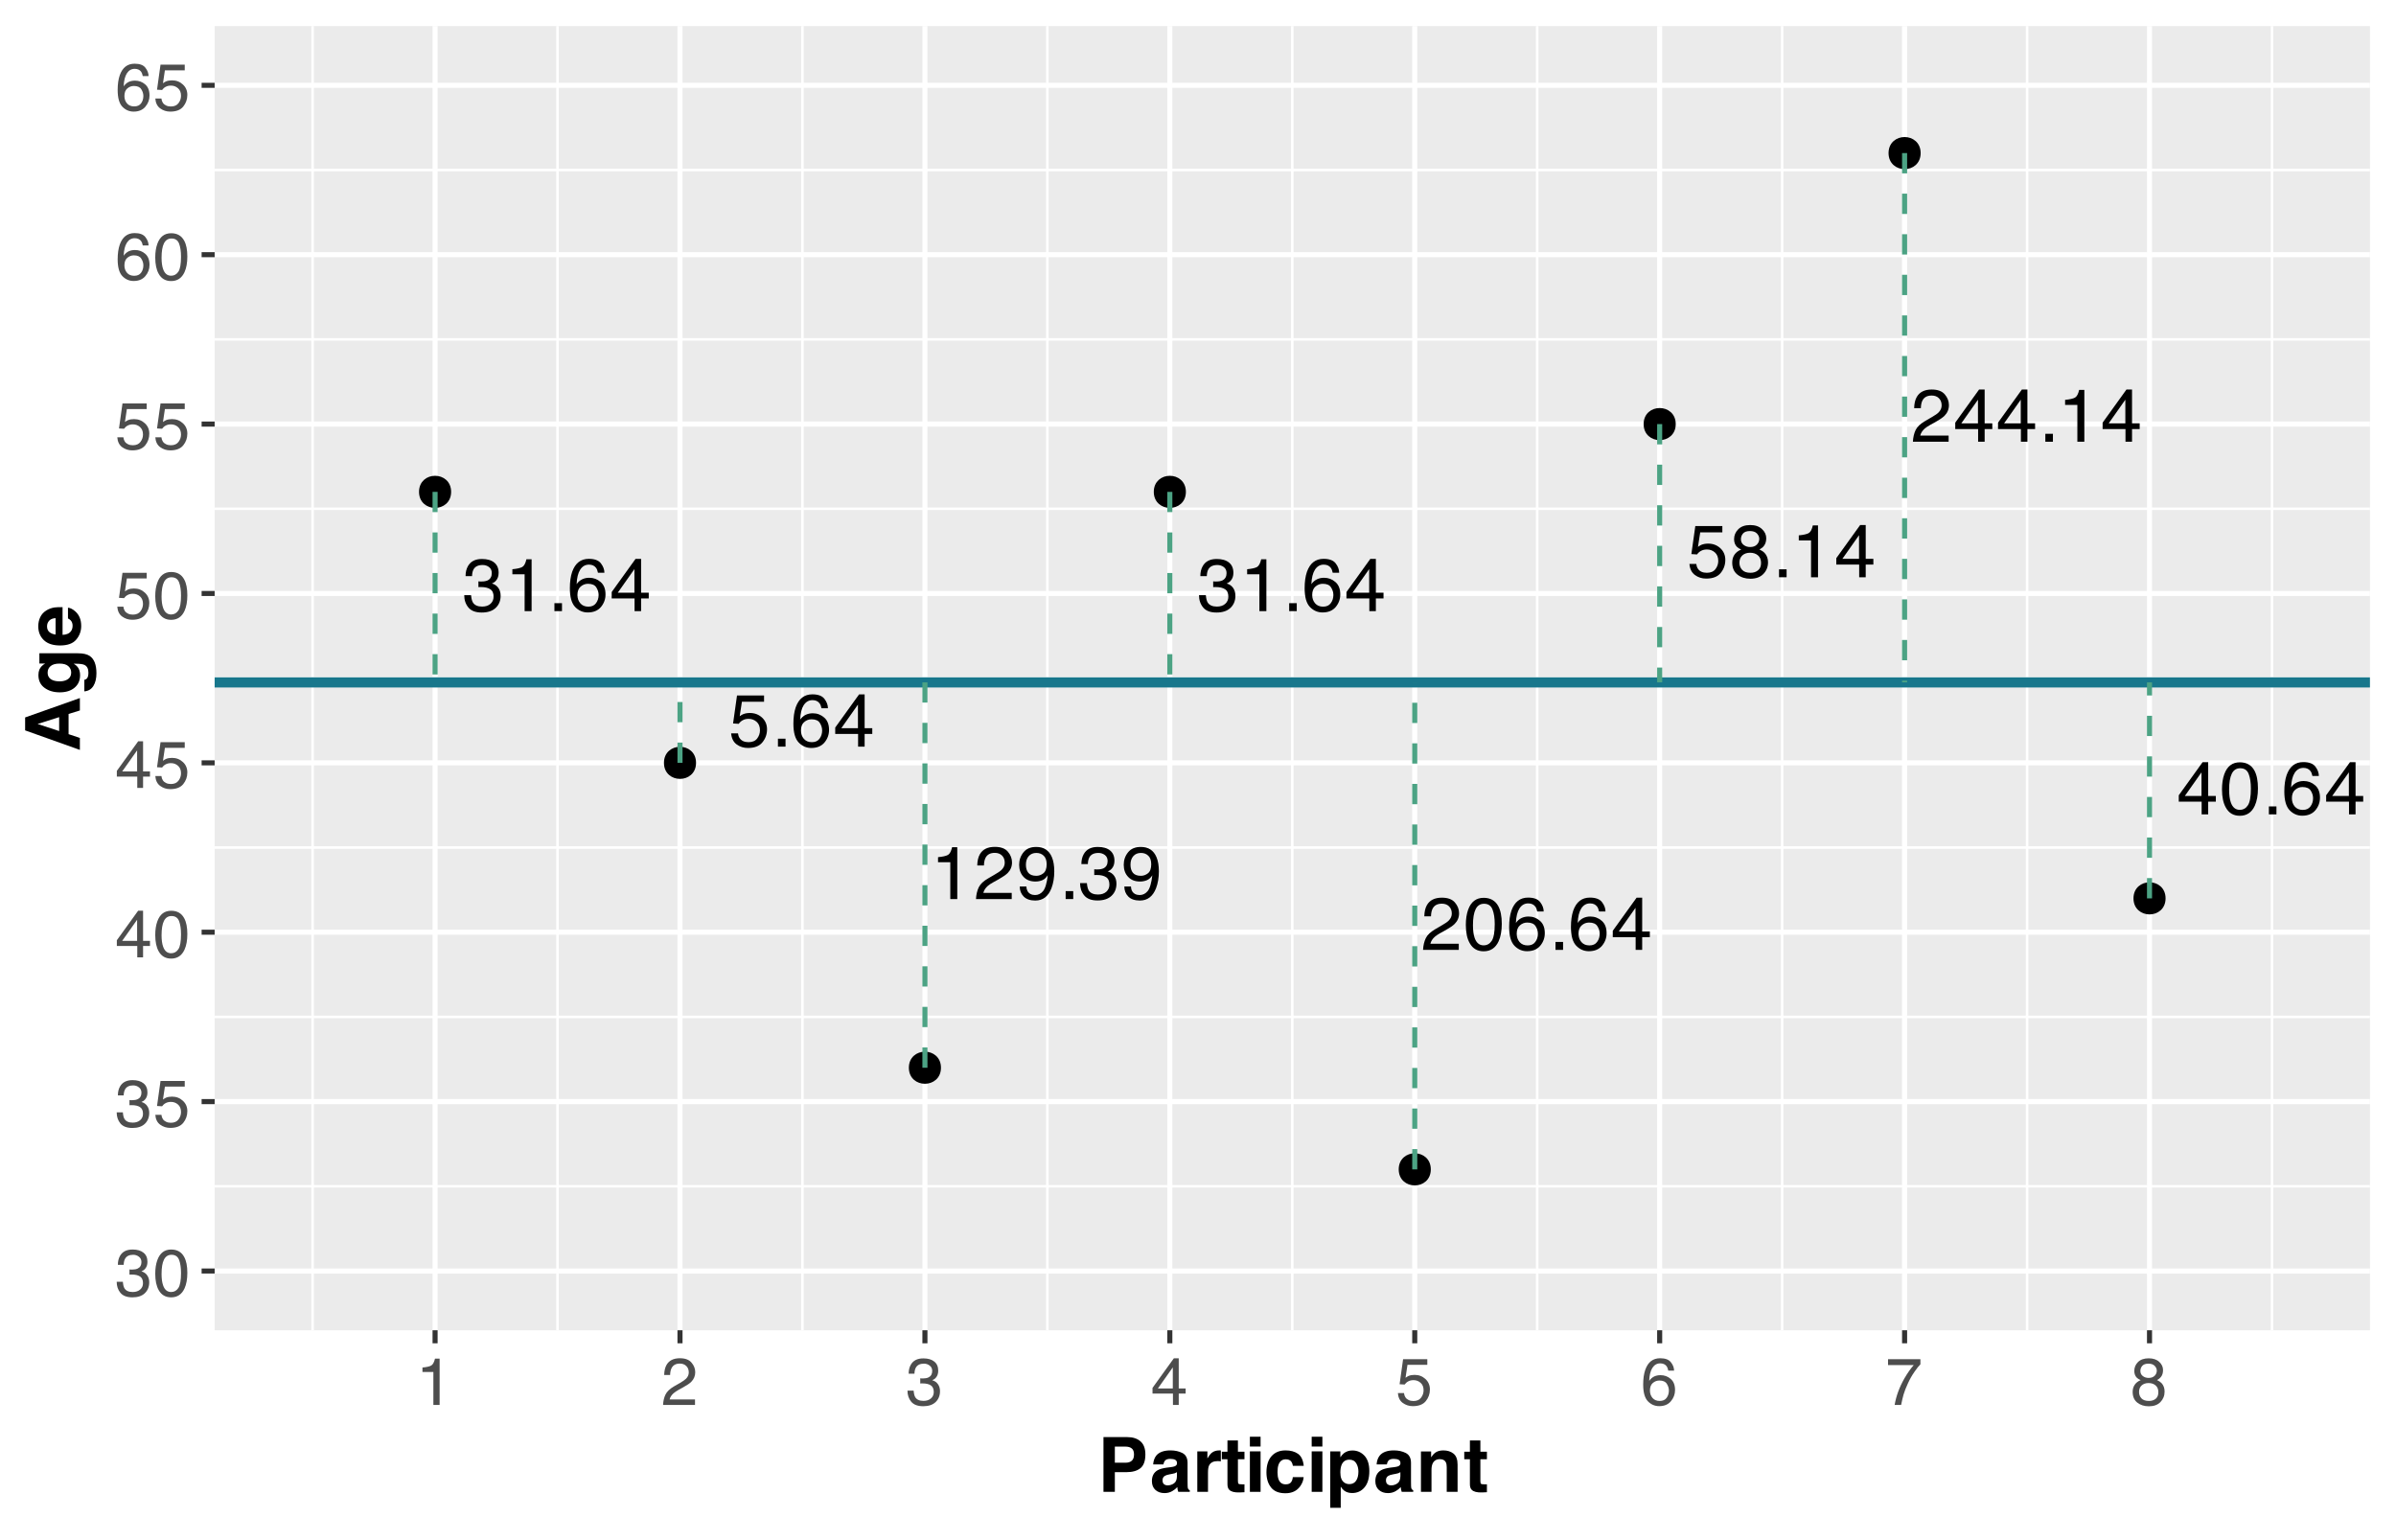 <?xml version="1.0" encoding="UTF-8"?>
<svg xmlns="http://www.w3.org/2000/svg" xmlns:xlink="http://www.w3.org/1999/xlink" width="504" height="324" viewBox="0 0 504 324">
<defs>
<g>
<g id="glyph-0-0">
<path d="M 0.5 0 L 0.5 -11.234 L 9.422 -11.234 L 9.422 0 Z M 8.016 -1.406 L 8.016 -9.828 L 1.906 -9.828 L 1.906 -1.406 Z M 8.016 -1.406 "/>
</g>
<g id="glyph-0-1">
<path d="M 4.062 0.297 C 2.77 0.297 1.832 -0.055 1.25 -0.766 C 0.664 -1.473 0.375 -2.336 0.375 -3.359 L 1.812 -3.359 C 1.875 -2.648 2.004 -2.133 2.203 -1.812 C 2.566 -1.238 3.211 -0.953 4.141 -0.953 C 4.867 -0.953 5.453 -1.145 5.891 -1.531 C 6.328 -1.926 6.547 -2.426 6.547 -3.031 C 6.547 -3.789 6.312 -4.316 5.844 -4.609 C 5.383 -4.91 4.742 -5.062 3.922 -5.062 C 3.836 -5.062 3.75 -5.062 3.656 -5.062 C 3.562 -5.062 3.461 -5.055 3.359 -5.047 L 3.359 -6.266 C 3.504 -6.254 3.625 -6.242 3.719 -6.234 C 3.82 -6.234 3.926 -6.234 4.031 -6.234 C 4.551 -6.234 4.977 -6.312 5.312 -6.469 C 5.883 -6.758 6.172 -7.27 6.172 -8 C 6.172 -8.551 5.977 -8.973 5.594 -9.266 C 5.207 -9.555 4.758 -9.703 4.25 -9.703 C 3.32 -9.703 2.688 -9.398 2.344 -8.797 C 2.145 -8.453 2.035 -7.973 2.016 -7.359 L 0.656 -7.359 C 0.656 -8.172 0.816 -8.863 1.141 -9.438 C 1.703 -10.457 2.688 -10.969 4.094 -10.969 C 5.207 -10.969 6.07 -10.719 6.688 -10.219 C 7.301 -9.719 7.609 -9 7.609 -8.062 C 7.609 -7.383 7.426 -6.836 7.062 -6.422 C 6.844 -6.16 6.551 -5.957 6.188 -5.812 C 6.77 -5.656 7.223 -5.348 7.547 -4.891 C 7.867 -4.441 8.031 -3.891 8.031 -3.234 C 8.031 -2.191 7.688 -1.344 7 -0.688 C 6.312 -0.031 5.332 0.297 4.062 0.297 Z M 4.062 0.297 "/>
</g>
<g id="glyph-0-2">
<path d="M 1.5 -7.75 L 1.5 -8.812 C 2.488 -8.906 3.18 -9.062 3.578 -9.281 C 3.973 -9.508 4.266 -10.051 4.453 -10.906 L 5.547 -10.906 L 5.547 0 L 4.078 0 L 4.078 -7.75 Z M 1.5 -7.75 "/>
</g>
<g id="glyph-0-3">
<path d="M 1.344 -1.672 L 2.938 -1.672 L 2.938 0 L 1.344 0 Z M 1.344 -1.672 "/>
</g>
<g id="glyph-0-4">
<path d="M 4.578 -11 C 5.797 -11 6.645 -10.68 7.125 -10.047 C 7.613 -9.41 7.859 -8.754 7.859 -8.078 L 6.5 -8.078 C 6.414 -8.516 6.285 -8.852 6.109 -9.094 C 5.773 -9.551 5.273 -9.781 4.609 -9.781 C 3.836 -9.781 3.223 -9.426 2.766 -8.719 C 2.316 -8.008 2.066 -6.992 2.016 -5.672 C 2.328 -6.129 2.723 -6.473 3.203 -6.703 C 3.641 -6.91 4.129 -7.016 4.672 -7.016 C 5.586 -7.016 6.383 -6.719 7.062 -6.125 C 7.75 -5.539 8.094 -4.672 8.094 -3.516 C 8.094 -2.516 7.77 -1.629 7.125 -0.859 C 6.477 -0.098 5.555 0.281 4.359 0.281 C 3.336 0.281 2.453 -0.102 1.703 -0.875 C 0.961 -1.656 0.594 -2.969 0.594 -4.812 C 0.594 -6.164 0.754 -7.316 1.078 -8.266 C 1.723 -10.086 2.891 -11 4.578 -11 Z M 4.484 -0.938 C 5.203 -0.938 5.738 -1.18 6.094 -1.672 C 6.457 -2.16 6.641 -2.734 6.641 -3.391 C 6.641 -3.953 6.477 -4.484 6.156 -4.984 C 5.844 -5.492 5.258 -5.75 4.406 -5.75 C 3.82 -5.75 3.305 -5.551 2.859 -5.156 C 2.41 -4.77 2.188 -4.18 2.188 -3.391 C 2.188 -2.703 2.391 -2.117 2.797 -1.641 C 3.203 -1.172 3.766 -0.938 4.484 -0.938 Z M 4.484 -0.938 "/>
</g>
<g id="glyph-0-5">
<path d="M 5.172 -3.875 L 5.172 -8.844 L 1.672 -3.875 Z M 5.203 0 L 5.203 -2.672 L 0.391 -2.672 L 0.391 -4.016 L 5.406 -10.984 L 6.578 -10.984 L 6.578 -3.875 L 8.188 -3.875 L 8.188 -2.672 L 6.578 -2.672 L 6.578 0 Z M 5.203 0 "/>
</g>
<g id="glyph-0-6">
<path d="M 1.938 -2.797 C 2.031 -2.004 2.395 -1.457 3.031 -1.156 C 3.352 -1.008 3.727 -0.938 4.156 -0.938 C 4.969 -0.938 5.57 -1.191 5.969 -1.703 C 6.363 -2.223 6.562 -2.801 6.562 -3.438 C 6.562 -4.207 6.328 -4.801 5.859 -5.219 C 5.391 -5.633 4.832 -5.844 4.188 -5.844 C 3.707 -5.844 3.297 -5.75 2.953 -5.562 C 2.617 -5.383 2.332 -5.129 2.094 -4.797 L 0.906 -4.875 L 1.734 -10.766 L 7.422 -10.766 L 7.422 -9.438 L 2.766 -9.438 L 2.297 -6.391 C 2.555 -6.586 2.801 -6.734 3.031 -6.828 C 3.438 -6.992 3.906 -7.078 4.438 -7.078 C 5.445 -7.078 6.301 -6.754 7 -6.109 C 7.695 -5.461 8.047 -4.641 8.047 -3.641 C 8.047 -2.609 7.723 -1.695 7.078 -0.906 C 6.441 -0.113 5.422 0.281 4.016 0.281 C 3.129 0.281 2.344 0.031 1.656 -0.469 C 0.969 -0.977 0.582 -1.754 0.5 -2.797 Z M 1.938 -2.797 "/>
</g>
<g id="glyph-0-7">
<path d="M 0.484 0 C 0.535 -0.945 0.727 -1.77 1.062 -2.469 C 1.406 -3.164 2.07 -3.797 3.062 -4.359 L 4.531 -5.219 C 5.188 -5.594 5.645 -5.914 5.906 -6.188 C 6.32 -6.613 6.531 -7.098 6.531 -7.641 C 6.531 -8.273 6.336 -8.781 5.953 -9.156 C 5.578 -9.531 5.07 -9.719 4.438 -9.719 C 3.488 -9.719 2.836 -9.363 2.484 -8.656 C 2.285 -8.27 2.176 -7.738 2.156 -7.062 L 0.75 -7.062 C 0.77 -8.02 0.945 -8.797 1.281 -9.391 C 1.875 -10.453 2.926 -10.984 4.438 -10.984 C 5.695 -10.984 6.613 -10.645 7.188 -9.969 C 7.77 -9.289 8.062 -8.535 8.062 -7.703 C 8.062 -6.828 7.75 -6.078 7.125 -5.453 C 6.77 -5.098 6.133 -4.66 5.219 -4.141 L 4.172 -3.562 C 3.672 -3.289 3.273 -3.031 2.984 -2.781 C 2.473 -2.332 2.156 -1.836 2.031 -1.297 L 8 -1.297 L 8 0 Z M 0.484 0 "/>
</g>
<g id="glyph-0-8">
<path d="M 2.078 -2.641 C 2.117 -1.879 2.41 -1.352 2.953 -1.062 C 3.234 -0.914 3.551 -0.844 3.906 -0.844 C 4.562 -0.844 5.117 -1.113 5.578 -1.656 C 6.047 -2.207 6.379 -3.32 6.578 -5 C 6.266 -4.508 5.883 -4.164 5.438 -3.969 C 4.988 -3.781 4.504 -3.688 3.984 -3.688 C 2.93 -3.688 2.098 -4.016 1.484 -4.672 C 0.867 -5.328 0.562 -6.172 0.562 -7.203 C 0.562 -8.203 0.863 -9.078 1.469 -9.828 C 2.07 -10.586 2.969 -10.969 4.156 -10.969 C 5.75 -10.969 6.848 -10.25 7.453 -8.812 C 7.785 -8.02 7.953 -7.031 7.953 -5.844 C 7.953 -4.5 7.754 -3.312 7.359 -2.281 C 6.691 -0.551 5.555 0.312 3.953 0.312 C 2.891 0.312 2.078 0.031 1.516 -0.531 C 0.961 -1.094 0.688 -1.797 0.688 -2.641 Z M 4.172 -4.891 C 4.711 -4.891 5.207 -5.066 5.656 -5.422 C 6.113 -5.785 6.344 -6.414 6.344 -7.312 C 6.344 -8.125 6.141 -8.723 5.734 -9.109 C 5.328 -9.504 4.812 -9.703 4.188 -9.703 C 3.508 -9.703 2.973 -9.477 2.578 -9.031 C 2.18 -8.582 1.984 -7.977 1.984 -7.219 C 1.984 -6.508 2.156 -5.941 2.5 -5.516 C 2.852 -5.098 3.41 -4.891 4.172 -4.891 Z M 4.172 -4.891 "/>
</g>
<g id="glyph-0-9">
<path d="M 4.234 -10.953 C 5.648 -10.953 6.676 -10.367 7.312 -9.203 C 7.801 -8.297 8.047 -7.055 8.047 -5.484 C 8.047 -3.992 7.82 -2.766 7.375 -1.797 C 6.727 -0.398 5.68 0.297 4.234 0.297 C 2.91 0.297 1.93 -0.273 1.297 -1.422 C 0.754 -2.367 0.484 -3.645 0.484 -5.25 C 0.484 -6.488 0.645 -7.555 0.969 -8.453 C 1.57 -10.117 2.66 -10.953 4.234 -10.953 Z M 4.219 -0.953 C 4.938 -0.953 5.504 -1.266 5.922 -1.891 C 6.348 -2.523 6.562 -3.707 6.562 -5.438 C 6.562 -6.676 6.406 -7.695 6.094 -8.5 C 5.789 -9.301 5.195 -9.703 4.312 -9.703 C 3.508 -9.703 2.922 -9.32 2.547 -8.562 C 2.172 -7.801 1.984 -6.68 1.984 -5.203 C 1.984 -4.086 2.102 -3.188 2.344 -2.5 C 2.707 -1.469 3.332 -0.953 4.219 -0.953 Z M 4.219 -0.953 "/>
</g>
<g id="glyph-0-10">
<path d="M 4.266 -6.359 C 4.867 -6.359 5.336 -6.523 5.672 -6.859 C 6.016 -7.203 6.188 -7.609 6.188 -8.078 C 6.188 -8.484 6.023 -8.859 5.703 -9.203 C 5.379 -9.547 4.883 -9.719 4.219 -9.719 C 3.551 -9.719 3.066 -9.547 2.766 -9.203 C 2.473 -8.859 2.328 -8.457 2.328 -8 C 2.328 -7.488 2.52 -7.086 2.906 -6.797 C 3.289 -6.504 3.742 -6.359 4.266 -6.359 Z M 4.344 -0.938 C 4.977 -0.938 5.504 -1.109 5.922 -1.453 C 6.348 -1.797 6.562 -2.312 6.562 -3 C 6.562 -3.707 6.344 -4.242 5.906 -4.609 C 5.477 -4.973 4.926 -5.156 4.25 -5.156 C 3.582 -5.156 3.039 -4.969 2.625 -4.594 C 2.219 -4.219 2.016 -3.703 2.016 -3.047 C 2.016 -2.473 2.203 -1.977 2.578 -1.562 C 2.961 -1.145 3.551 -0.938 4.344 -0.938 Z M 2.391 -5.828 C 2.004 -5.992 1.703 -6.188 1.484 -6.406 C 1.086 -6.812 0.891 -7.344 0.891 -8 C 0.891 -8.812 1.18 -9.508 1.766 -10.094 C 2.359 -10.688 3.195 -10.984 4.281 -10.984 C 5.332 -10.984 6.156 -10.703 6.75 -10.141 C 7.352 -9.586 7.656 -8.941 7.656 -8.203 C 7.656 -7.523 7.477 -6.973 7.125 -6.547 C 6.938 -6.305 6.641 -6.07 6.234 -5.844 C 6.68 -5.633 7.035 -5.395 7.297 -5.125 C 7.785 -4.613 8.031 -3.953 8.031 -3.141 C 8.031 -2.18 7.703 -1.363 7.047 -0.688 C 6.398 -0.02 5.488 0.312 4.312 0.312 C 3.25 0.312 2.348 0.023 1.609 -0.547 C 0.867 -1.129 0.5 -1.973 0.5 -3.078 C 0.5 -3.723 0.656 -4.281 0.969 -4.75 C 1.289 -5.219 1.766 -5.578 2.391 -5.828 Z M 2.391 -5.828 "/>
</g>
<g id="glyph-1-0">
<path d="M 0.453 0 L 0.453 -10.047 L 8.422 -10.047 L 8.422 0 Z M 7.172 -1.266 L 7.172 -8.781 L 1.703 -8.781 L 1.703 -1.266 Z M 7.172 -1.266 "/>
</g>
<g id="glyph-1-1">
<path d="M 3.641 0.266 C 2.484 0.266 1.641 -0.051 1.109 -0.688 C 0.586 -1.32 0.328 -2.098 0.328 -3.016 L 1.625 -3.016 C 1.676 -2.379 1.789 -1.914 1.969 -1.625 C 2.289 -1.113 2.867 -0.859 3.703 -0.859 C 4.348 -0.859 4.867 -1.031 5.266 -1.375 C 5.66 -1.719 5.859 -2.164 5.859 -2.719 C 5.859 -3.383 5.648 -3.852 5.234 -4.125 C 4.816 -4.395 4.242 -4.531 3.516 -4.531 C 3.43 -4.531 3.348 -4.531 3.266 -4.531 C 3.18 -4.531 3.098 -4.523 3.016 -4.516 L 3.016 -5.609 C 3.141 -5.586 3.242 -5.578 3.328 -5.578 C 3.41 -5.578 3.504 -5.578 3.609 -5.578 C 4.066 -5.578 4.445 -5.648 4.75 -5.797 C 5.27 -6.047 5.531 -6.5 5.531 -7.156 C 5.531 -7.645 5.352 -8.02 5 -8.281 C 4.656 -8.551 4.254 -8.688 3.797 -8.688 C 2.973 -8.688 2.406 -8.41 2.094 -7.859 C 1.914 -7.555 1.816 -7.129 1.797 -6.578 L 0.578 -6.578 C 0.578 -7.305 0.723 -7.926 1.016 -8.438 C 1.516 -9.344 2.398 -9.797 3.672 -9.797 C 4.66 -9.797 5.426 -9.57 5.969 -9.125 C 6.52 -8.688 6.797 -8.047 6.797 -7.203 C 6.797 -6.598 6.633 -6.113 6.312 -5.75 C 6.113 -5.508 5.852 -5.328 5.531 -5.203 C 6.051 -5.055 6.453 -4.781 6.734 -4.375 C 7.023 -3.977 7.172 -3.488 7.172 -2.906 C 7.172 -1.969 6.863 -1.203 6.25 -0.609 C 5.633 -0.023 4.766 0.266 3.641 0.266 Z M 3.641 0.266 "/>
</g>
<g id="glyph-1-2">
<path d="M 3.781 -9.797 C 5.051 -9.797 5.969 -9.27 6.531 -8.219 C 6.969 -7.414 7.188 -6.312 7.188 -4.906 C 7.188 -3.57 6.988 -2.473 6.594 -1.609 C 6.02 -0.359 5.082 0.266 3.781 0.266 C 2.602 0.266 1.727 -0.242 1.156 -1.266 C 0.676 -2.117 0.438 -3.266 0.438 -4.703 C 0.438 -5.805 0.582 -6.758 0.875 -7.562 C 1.406 -9.051 2.375 -9.797 3.781 -9.797 Z M 3.781 -0.859 C 4.414 -0.859 4.922 -1.141 5.297 -1.703 C 5.672 -2.266 5.859 -3.316 5.859 -4.859 C 5.859 -5.973 5.723 -6.891 5.453 -7.609 C 5.18 -8.328 4.648 -8.688 3.859 -8.688 C 3.141 -8.688 2.609 -8.344 2.266 -7.656 C 1.93 -6.977 1.766 -5.977 1.766 -4.656 C 1.766 -3.656 1.875 -2.852 2.094 -2.25 C 2.414 -1.32 2.977 -0.859 3.781 -0.859 Z M 3.781 -0.859 "/>
</g>
<g id="glyph-1-3">
<path d="M 1.734 -2.5 C 1.816 -1.789 2.141 -1.305 2.703 -1.047 C 2.992 -0.898 3.332 -0.828 3.719 -0.828 C 4.445 -0.828 4.984 -1.062 5.328 -1.531 C 5.68 -2 5.859 -2.516 5.859 -3.078 C 5.859 -3.766 5.648 -4.289 5.234 -4.656 C 4.816 -5.031 4.316 -5.219 3.734 -5.219 C 3.316 -5.219 2.953 -5.133 2.641 -4.969 C 2.336 -4.812 2.082 -4.586 1.875 -4.297 L 0.812 -4.359 L 1.547 -9.625 L 6.641 -9.625 L 6.641 -8.438 L 2.469 -8.438 L 2.062 -5.719 C 2.289 -5.883 2.504 -6.016 2.703 -6.109 C 3.066 -6.254 3.488 -6.328 3.969 -6.328 C 4.863 -6.328 5.625 -6.035 6.25 -5.453 C 6.875 -4.879 7.188 -4.148 7.188 -3.266 C 7.188 -2.336 6.898 -1.52 6.328 -0.812 C 5.754 -0.102 4.844 0.25 3.594 0.25 C 2.801 0.25 2.098 0.023 1.484 -0.422 C 0.867 -0.867 0.523 -1.562 0.453 -2.5 Z M 1.734 -2.5 "/>
</g>
<g id="glyph-1-4">
<path d="M 4.625 -3.469 L 4.625 -7.906 L 1.484 -3.469 Z M 4.656 0 L 4.656 -2.391 L 0.359 -2.391 L 0.359 -3.594 L 4.844 -9.812 L 5.875 -9.812 L 5.875 -3.469 L 7.328 -3.469 L 7.328 -2.391 L 5.875 -2.391 L 5.875 0 Z M 4.656 0 "/>
</g>
<g id="glyph-1-5">
<path d="M 4.094 -9.828 C 5.188 -9.828 5.945 -9.539 6.375 -8.969 C 6.812 -8.406 7.031 -7.82 7.031 -7.219 L 5.812 -7.219 C 5.738 -7.613 5.625 -7.922 5.469 -8.141 C 5.164 -8.547 4.711 -8.75 4.109 -8.75 C 3.422 -8.75 2.875 -8.43 2.469 -7.797 C 2.062 -7.16 1.836 -6.25 1.797 -5.062 C 2.078 -5.477 2.43 -5.789 2.859 -6 C 3.254 -6.176 3.691 -6.266 4.172 -6.266 C 4.992 -6.266 5.707 -6.004 6.312 -5.484 C 6.926 -4.961 7.234 -4.18 7.234 -3.141 C 7.234 -2.254 6.941 -1.469 6.359 -0.781 C 5.785 -0.094 4.961 0.25 3.891 0.25 C 2.973 0.25 2.18 -0.094 1.516 -0.781 C 0.859 -1.477 0.531 -2.648 0.531 -4.297 C 0.531 -5.516 0.676 -6.547 0.969 -7.391 C 1.539 -9.016 2.582 -9.828 4.094 -9.828 Z M 4 -0.844 C 4.656 -0.844 5.141 -1.055 5.453 -1.484 C 5.773 -1.922 5.938 -2.438 5.938 -3.031 C 5.938 -3.531 5.789 -4.004 5.5 -4.453 C 5.219 -4.91 4.695 -5.141 3.938 -5.141 C 3.414 -5.141 2.953 -4.961 2.547 -4.609 C 2.148 -4.266 1.953 -3.738 1.953 -3.031 C 1.953 -2.414 2.133 -1.895 2.5 -1.469 C 2.863 -1.051 3.363 -0.844 4 -0.844 Z M 4 -0.844 "/>
</g>
<g id="glyph-1-6">
<path d="M 1.344 -6.938 L 1.344 -7.875 C 2.227 -7.957 2.844 -8.098 3.188 -8.297 C 3.539 -8.504 3.805 -8.988 3.984 -9.75 L 4.953 -9.75 L 4.953 0 L 3.641 0 L 3.641 -6.938 Z M 1.344 -6.938 "/>
</g>
<g id="glyph-1-7">
<path d="M 0.438 0 C 0.477 -0.844 0.648 -1.578 0.953 -2.203 C 1.266 -2.828 1.859 -3.395 2.734 -3.906 L 4.047 -4.656 C 4.629 -5 5.039 -5.289 5.281 -5.531 C 5.656 -5.914 5.844 -6.352 5.844 -6.844 C 5.844 -7.406 5.672 -7.852 5.328 -8.188 C 4.984 -8.531 4.531 -8.703 3.969 -8.703 C 3.125 -8.703 2.539 -8.379 2.219 -7.734 C 2.039 -7.391 1.941 -6.914 1.922 -6.312 L 0.672 -6.312 C 0.691 -7.164 0.852 -7.863 1.156 -8.406 C 1.688 -9.352 2.625 -9.828 3.969 -9.828 C 5.094 -9.828 5.91 -9.52 6.422 -8.906 C 6.941 -8.301 7.203 -7.629 7.203 -6.891 C 7.203 -6.109 6.926 -5.438 6.375 -4.875 C 6.062 -4.551 5.488 -4.16 4.656 -3.703 L 3.719 -3.188 C 3.281 -2.938 2.93 -2.703 2.672 -2.484 C 2.211 -2.086 1.926 -1.645 1.812 -1.156 L 7.156 -1.156 L 7.156 0 Z M 0.438 0 "/>
</g>
<g id="glyph-1-8">
<path d="M 7.328 -9.625 L 7.328 -8.547 C 7.004 -8.242 6.582 -7.711 6.062 -6.953 C 5.539 -6.203 5.082 -5.391 4.688 -4.516 C 4.289 -3.66 3.988 -2.883 3.781 -2.188 C 3.645 -1.727 3.473 -1 3.266 0 L 1.906 0 C 2.219 -1.863 2.898 -3.723 3.953 -5.578 C 4.578 -6.66 5.234 -7.598 5.922 -8.391 L 0.516 -8.391 L 0.516 -9.625 Z M 7.328 -9.625 "/>
</g>
<g id="glyph-1-9">
<path d="M 3.812 -5.688 C 4.352 -5.688 4.773 -5.836 5.078 -6.141 C 5.379 -6.441 5.531 -6.801 5.531 -7.219 C 5.531 -7.582 5.383 -7.914 5.094 -8.219 C 4.801 -8.531 4.359 -8.688 3.766 -8.688 C 3.172 -8.688 2.738 -8.531 2.469 -8.219 C 2.207 -7.914 2.078 -7.562 2.078 -7.156 C 2.078 -6.695 2.25 -6.336 2.594 -6.078 C 2.938 -5.816 3.344 -5.688 3.812 -5.688 Z M 3.891 -0.844 C 4.453 -0.844 4.922 -0.992 5.297 -1.297 C 5.672 -1.609 5.859 -2.07 5.859 -2.688 C 5.859 -3.312 5.664 -3.785 5.281 -4.109 C 4.895 -4.441 4.398 -4.609 3.797 -4.609 C 3.203 -4.609 2.719 -4.441 2.344 -4.109 C 1.977 -3.773 1.797 -3.312 1.797 -2.719 C 1.797 -2.207 1.961 -1.766 2.297 -1.391 C 2.641 -1.023 3.172 -0.844 3.891 -0.844 Z M 2.141 -5.219 C 1.797 -5.363 1.523 -5.535 1.328 -5.734 C 0.973 -6.098 0.797 -6.57 0.797 -7.156 C 0.797 -7.883 1.055 -8.508 1.578 -9.031 C 2.109 -9.551 2.859 -9.812 3.828 -9.812 C 4.773 -9.812 5.516 -9.562 6.047 -9.062 C 6.578 -8.57 6.844 -8 6.844 -7.344 C 6.844 -6.727 6.688 -6.234 6.375 -5.859 C 6.207 -5.641 5.941 -5.43 5.578 -5.234 C 5.984 -5.047 6.301 -4.832 6.531 -4.594 C 6.957 -4.133 7.172 -3.539 7.172 -2.812 C 7.172 -1.945 6.879 -1.211 6.297 -0.609 C 5.723 -0.016 4.91 0.281 3.859 0.281 C 2.898 0.281 2.094 0.023 1.438 -0.484 C 0.781 -1.004 0.453 -1.758 0.453 -2.75 C 0.453 -3.32 0.594 -3.816 0.875 -4.234 C 1.156 -4.66 1.578 -4.988 2.141 -5.219 Z M 2.141 -5.219 "/>
</g>
<g id="glyph-2-0">
<path d="M 1.203 -11.516 L 10.484 -11.516 L 10.484 0 L 1.203 0 Z M 9.047 -1.438 L 9.047 -10.078 L 2.641 -10.078 L 2.641 -1.438 Z M 9.047 -1.438 "/>
</g>
<g id="glyph-2-1">
<path d="M 6.109 -4.141 L 3.672 -4.141 L 3.672 0 L 1.281 0 L 1.281 -11.516 L 6.297 -11.516 C 7.453 -11.516 8.375 -11.219 9.062 -10.625 C 9.75 -10.031 10.094 -9.113 10.094 -7.875 C 10.094 -6.508 9.75 -5.547 9.062 -4.984 C 8.375 -4.422 7.391 -4.141 6.109 -4.141 Z M 7.234 -6.547 C 7.547 -6.816 7.703 -7.254 7.703 -7.859 C 7.703 -8.453 7.547 -8.875 7.234 -9.125 C 6.922 -9.383 6.477 -9.516 5.906 -9.516 L 3.672 -9.516 L 3.672 -6.125 L 5.906 -6.125 C 6.477 -6.125 6.922 -6.266 7.234 -6.547 Z M 7.234 -6.547 "/>
</g>
<g id="glyph-2-2">
<path d="M 1.359 -7.594 C 1.953 -8.344 2.961 -8.719 4.391 -8.719 C 5.328 -8.719 6.156 -8.535 6.875 -8.172 C 7.602 -7.797 7.969 -7.098 7.969 -6.078 L 7.969 -2.172 C 7.969 -1.898 7.973 -1.57 7.984 -1.188 C 7.992 -0.895 8.035 -0.695 8.109 -0.594 C 8.18 -0.488 8.289 -0.398 8.438 -0.328 L 8.438 0 L 6.016 0 C 5.953 -0.176 5.906 -0.336 5.875 -0.484 C 5.852 -0.641 5.832 -0.812 5.812 -1 C 5.508 -0.664 5.156 -0.383 4.75 -0.156 C 4.27 0.125 3.727 0.266 3.125 0.266 C 2.352 0.266 1.719 0.047 1.219 -0.391 C 0.719 -0.836 0.469 -1.461 0.469 -2.266 C 0.469 -3.316 0.867 -4.078 1.672 -4.547 C 2.117 -4.797 2.77 -4.977 3.625 -5.094 L 4.391 -5.188 C 4.797 -5.238 5.086 -5.301 5.266 -5.375 C 5.586 -5.508 5.75 -5.723 5.75 -6.016 C 5.75 -6.359 5.625 -6.598 5.375 -6.734 C 5.133 -6.867 4.781 -6.938 4.312 -6.938 C 3.789 -6.938 3.422 -6.805 3.203 -6.547 C 3.047 -6.348 2.941 -6.086 2.891 -5.766 L 0.734 -5.766 C 0.785 -6.504 0.992 -7.113 1.359 -7.594 Z M 3.016 -1.609 C 3.223 -1.441 3.477 -1.359 3.781 -1.359 C 4.258 -1.359 4.703 -1.5 5.109 -1.781 C 5.516 -2.062 5.723 -2.57 5.734 -3.312 L 5.734 -4.141 C 5.598 -4.055 5.457 -3.984 5.312 -3.922 C 5.164 -3.867 4.969 -3.82 4.719 -3.781 L 4.219 -3.688 C 3.75 -3.602 3.414 -3.5 3.219 -3.375 C 2.875 -3.176 2.703 -2.863 2.703 -2.438 C 2.703 -2.051 2.805 -1.773 3.016 -1.609 Z M 3.016 -1.609 "/>
</g>
<g id="glyph-2-3">
<path d="M 5.328 -6.469 C 4.43 -6.469 3.828 -6.176 3.516 -5.594 C 3.348 -5.258 3.266 -4.754 3.266 -4.078 L 3.266 0 L 1.016 0 L 1.016 -8.516 L 3.141 -8.516 L 3.141 -7.031 C 3.484 -7.602 3.785 -7.992 4.047 -8.203 C 4.461 -8.547 5.004 -8.719 5.672 -8.719 C 5.711 -8.719 5.742 -8.719 5.766 -8.719 C 5.797 -8.719 5.863 -8.711 5.969 -8.703 L 5.969 -6.422 C 5.82 -6.441 5.691 -6.453 5.578 -6.453 C 5.473 -6.461 5.391 -6.469 5.328 -6.469 Z M 5.328 -6.469 "/>
</g>
<g id="glyph-2-4">
<path d="M 4.938 -1.594 L 4.938 0.078 L 3.891 0.125 C 2.836 0.156 2.117 -0.031 1.734 -0.438 C 1.484 -0.688 1.359 -1.078 1.359 -1.609 L 1.359 -6.859 L 0.172 -6.859 L 0.172 -8.438 L 1.359 -8.438 L 1.359 -10.812 L 3.562 -10.812 L 3.562 -8.438 L 4.938 -8.438 L 4.938 -6.859 L 3.562 -6.859 L 3.562 -2.359 C 3.562 -2.004 3.602 -1.785 3.688 -1.703 C 3.781 -1.617 4.051 -1.578 4.5 -1.578 C 4.57 -1.578 4.645 -1.578 4.719 -1.578 C 4.789 -1.578 4.863 -1.582 4.938 -1.594 Z M 4.938 -1.594 "/>
</g>
<g id="glyph-2-5">
<path d="M 3.328 -8.516 L 3.328 0 L 1.078 0 L 1.078 -8.516 Z M 3.328 -11.594 L 3.328 -9.531 L 1.078 -9.531 L 1.078 -11.594 Z M 3.328 -11.594 "/>
</g>
<g id="glyph-2-6">
<path d="M 8.406 -5.469 L 6.125 -5.469 C 6.082 -5.781 5.977 -6.066 5.812 -6.328 C 5.562 -6.672 5.172 -6.844 4.641 -6.844 C 3.891 -6.844 3.379 -6.469 3.109 -5.719 C 2.961 -5.32 2.891 -4.797 2.891 -4.141 C 2.891 -3.516 2.961 -3.016 3.109 -2.641 C 3.367 -1.93 3.867 -1.578 4.609 -1.578 C 5.129 -1.578 5.5 -1.719 5.719 -2 C 5.938 -2.281 6.066 -2.645 6.109 -3.094 L 8.391 -3.094 C 8.336 -2.414 8.094 -1.773 7.656 -1.172 C 6.957 -0.191 5.922 0.297 4.547 0.297 C 3.18 0.297 2.176 -0.109 1.531 -0.922 C 0.883 -1.734 0.562 -2.789 0.562 -4.094 C 0.562 -5.551 0.914 -6.688 1.625 -7.5 C 2.344 -8.312 3.328 -8.719 4.578 -8.719 C 5.648 -8.719 6.523 -8.477 7.203 -8 C 7.879 -7.52 8.281 -6.676 8.406 -5.469 Z M 8.406 -5.469 "/>
</g>
<g id="glyph-2-7">
<path d="M 8.172 -7.609 C 8.859 -6.867 9.203 -5.789 9.203 -4.375 C 9.203 -2.875 8.863 -1.727 8.188 -0.938 C 7.52 -0.145 6.656 0.25 5.594 0.25 C 4.914 0.25 4.352 0.078 3.906 -0.266 C 3.656 -0.453 3.414 -0.727 3.188 -1.094 L 3.188 3.359 L 0.984 3.359 L 0.984 -8.516 L 3.109 -8.516 L 3.109 -7.266 C 3.348 -7.629 3.602 -7.922 3.875 -8.141 C 4.375 -8.516 4.961 -8.703 5.641 -8.703 C 6.641 -8.703 7.484 -8.336 8.172 -7.609 Z M 6.906 -4.266 C 6.906 -4.922 6.754 -5.5 6.453 -6 C 6.16 -6.508 5.676 -6.766 5 -6.766 C 4.195 -6.766 3.645 -6.379 3.344 -5.609 C 3.188 -5.203 3.109 -4.688 3.109 -4.062 C 3.109 -3.07 3.367 -2.379 3.891 -1.984 C 4.203 -1.742 4.57 -1.625 5 -1.625 C 5.625 -1.625 6.098 -1.863 6.422 -2.344 C 6.742 -2.82 6.906 -3.461 6.906 -4.266 Z M 6.906 -4.266 "/>
</g>
<g id="glyph-2-8">
<path d="M 5.047 -6.875 C 4.297 -6.875 3.781 -6.551 3.5 -5.906 C 3.352 -5.57 3.281 -5.141 3.281 -4.609 L 3.281 0 L 1.062 0 L 1.062 -8.5 L 3.203 -8.5 L 3.203 -7.266 C 3.492 -7.703 3.766 -8.016 4.016 -8.203 C 4.473 -8.547 5.055 -8.719 5.766 -8.719 C 6.641 -8.719 7.359 -8.488 7.922 -8.031 C 8.484 -7.57 8.766 -6.805 8.766 -5.734 L 8.766 0 L 6.484 0 L 6.484 -5.188 C 6.484 -5.633 6.422 -5.977 6.297 -6.219 C 6.078 -6.656 5.66 -6.875 5.047 -6.875 Z M 5.047 -6.875 "/>
</g>
<g id="glyph-3-0">
<path d="M -11.516 -1.203 L -11.516 -10.484 L 0 -10.484 L 0 -1.203 Z M -1.438 -9.047 L -10.078 -9.047 L -10.078 -2.641 L -1.438 -2.641 Z M -1.438 -9.047 "/>
</g>
<g id="glyph-3-1">
<path d="M -2.375 -7.969 L -2.375 -3.719 L 0 -2.922 L 0 -0.406 L -11.516 -4.516 L -11.516 -7.234 L 0 -11.312 L 0 -8.703 Z M -4.359 -7.297 L -8.891 -5.859 L -4.359 -4.375 Z M -4.359 -7.297 "/>
</g>
<g id="glyph-3-2">
<path d="M 1.5 -3.453 C 1.695 -3.691 1.797 -4.094 1.797 -4.656 C 1.797 -5.457 1.531 -5.992 1 -6.266 C 0.656 -6.441 0.07 -6.531 -0.75 -6.531 L -1.297 -6.531 C -0.93 -6.32 -0.656 -6.094 -0.469 -5.844 C -0.125 -5.406 0.047 -4.832 0.047 -4.125 C 0.047 -3.031 -0.336 -2.156 -1.109 -1.5 C -1.879 -0.844 -2.922 -0.516 -4.234 -0.516 C -5.504 -0.516 -6.566 -0.828 -7.422 -1.453 C -8.285 -2.086 -8.719 -2.984 -8.719 -4.141 C -8.719 -4.566 -8.656 -4.941 -8.531 -5.266 C -8.301 -5.805 -7.891 -6.242 -7.297 -6.578 L -8.516 -6.578 L -8.516 -8.734 L -0.438 -8.734 C 0.664 -8.734 1.492 -8.551 2.047 -8.188 C 3.004 -7.551 3.484 -6.332 3.484 -4.531 C 3.484 -3.438 3.27 -2.547 2.844 -1.859 C 2.414 -1.172 1.781 -0.789 0.938 -0.719 L 0.938 -3.141 C 1.195 -3.203 1.383 -3.305 1.5 -3.453 Z M -2.906 -3.078 C -2.188 -3.379 -1.828 -3.922 -1.828 -4.703 C -1.828 -5.223 -2.023 -5.66 -2.422 -6.016 C -2.816 -6.379 -3.441 -6.562 -4.297 -6.562 C -5.109 -6.562 -5.723 -6.391 -6.141 -6.047 C -6.566 -5.703 -6.781 -5.242 -6.781 -4.672 C -6.781 -3.891 -6.41 -3.352 -5.672 -3.062 C -5.285 -2.906 -4.805 -2.828 -4.234 -2.828 C -3.734 -2.828 -3.289 -2.91 -2.906 -3.078 Z M -2.906 -3.078 "/>
</g>
<g id="glyph-3-3">
<path d="M -2.5 -8.328 C -2 -8.273 -1.488 -8.016 -0.969 -7.547 C -0.133 -6.816 0.281 -5.797 0.281 -4.484 C 0.281 -3.398 -0.066 -2.441 -0.766 -1.609 C -1.461 -0.785 -2.598 -0.375 -4.172 -0.375 C -5.648 -0.375 -6.781 -0.742 -7.562 -1.484 C -8.352 -2.234 -8.75 -3.207 -8.75 -4.406 C -8.75 -5.113 -8.613 -5.75 -8.344 -6.312 C -8.082 -6.883 -7.664 -7.352 -7.094 -7.719 C -6.582 -8.051 -5.992 -8.27 -5.328 -8.375 C -4.941 -8.426 -4.379 -8.445 -3.641 -8.438 L -3.641 -2.609 C -2.785 -2.641 -2.188 -2.91 -1.844 -3.422 C -1.633 -3.723 -1.531 -4.094 -1.531 -4.531 C -1.531 -4.988 -1.66 -5.359 -1.922 -5.641 C -2.055 -5.797 -2.25 -5.938 -2.5 -6.062 Z M -5.109 -6.125 C -5.703 -6.094 -6.148 -5.914 -6.453 -5.594 C -6.754 -5.27 -6.906 -4.875 -6.906 -4.406 C -6.906 -3.883 -6.742 -3.484 -6.422 -3.203 C -6.098 -2.922 -5.66 -2.742 -5.109 -2.672 Z M -5.109 -6.125 "/>
</g>
</g>
<clipPath id="clip-0">
<path clip-rule="nonzero" d="M 45.152 5.48 L 498.523 5.48 L 498.523 279.852 L 45.152 279.852 Z M 45.152 5.48 "/>
</clipPath>
<clipPath id="clip-1">
<path clip-rule="nonzero" d="M 45.152 249 L 498.523 249 L 498.523 250 L 45.152 250 Z M 45.152 249 "/>
</clipPath>
<clipPath id="clip-2">
<path clip-rule="nonzero" d="M 45.152 213 L 498.523 213 L 498.523 215 L 45.152 215 Z M 45.152 213 "/>
</clipPath>
<clipPath id="clip-3">
<path clip-rule="nonzero" d="M 45.152 178 L 498.523 178 L 498.523 179 L 45.152 179 Z M 45.152 178 "/>
</clipPath>
<clipPath id="clip-4">
<path clip-rule="nonzero" d="M 45.152 142 L 498.523 142 L 498.523 143 L 45.152 143 Z M 45.152 142 "/>
</clipPath>
<clipPath id="clip-5">
<path clip-rule="nonzero" d="M 45.152 106 L 498.523 106 L 498.523 108 L 45.152 108 Z M 45.152 106 "/>
</clipPath>
<clipPath id="clip-6">
<path clip-rule="nonzero" d="M 45.152 71 L 498.523 71 L 498.523 72 L 45.152 72 Z M 45.152 71 "/>
</clipPath>
<clipPath id="clip-7">
<path clip-rule="nonzero" d="M 45.152 35 L 498.523 35 L 498.523 37 L 45.152 37 Z M 45.152 35 "/>
</clipPath>
<clipPath id="clip-8">
<path clip-rule="nonzero" d="M 65 5.48 L 67 5.48 L 67 279.852 L 65 279.852 Z M 65 5.48 "/>
</clipPath>
<clipPath id="clip-9">
<path clip-rule="nonzero" d="M 117 5.48 L 118 5.48 L 118 279.852 L 117 279.852 Z M 117 5.48 "/>
</clipPath>
<clipPath id="clip-10">
<path clip-rule="nonzero" d="M 168 5.48 L 170 5.48 L 170 279.852 L 168 279.852 Z M 168 5.48 "/>
</clipPath>
<clipPath id="clip-11">
<path clip-rule="nonzero" d="M 220 5.48 L 221 5.48 L 221 279.852 L 220 279.852 Z M 220 5.48 "/>
</clipPath>
<clipPath id="clip-12">
<path clip-rule="nonzero" d="M 271 5.48 L 273 5.48 L 273 279.852 L 271 279.852 Z M 271 5.48 "/>
</clipPath>
<clipPath id="clip-13">
<path clip-rule="nonzero" d="M 323 5.48 L 324 5.48 L 324 279.852 L 323 279.852 Z M 323 5.48 "/>
</clipPath>
<clipPath id="clip-14">
<path clip-rule="nonzero" d="M 374 5.48 L 376 5.48 L 376 279.852 L 374 279.852 Z M 374 5.48 "/>
</clipPath>
<clipPath id="clip-15">
<path clip-rule="nonzero" d="M 426 5.48 L 427 5.48 L 427 279.852 L 426 279.852 Z M 426 5.48 "/>
</clipPath>
<clipPath id="clip-16">
<path clip-rule="nonzero" d="M 477 5.48 L 479 5.48 L 479 279.852 L 477 279.852 Z M 477 5.48 "/>
</clipPath>
<clipPath id="clip-17">
<path clip-rule="nonzero" d="M 45.152 266 L 498.523 266 L 498.523 268 L 45.152 268 Z M 45.152 266 "/>
</clipPath>
<clipPath id="clip-18">
<path clip-rule="nonzero" d="M 45.152 231 L 498.523 231 L 498.523 233 L 45.152 233 Z M 45.152 231 "/>
</clipPath>
<clipPath id="clip-19">
<path clip-rule="nonzero" d="M 45.152 195 L 498.523 195 L 498.523 197 L 45.152 197 Z M 45.152 195 "/>
</clipPath>
<clipPath id="clip-20">
<path clip-rule="nonzero" d="M 45.152 159 L 498.523 159 L 498.523 162 L 45.152 162 Z M 45.152 159 "/>
</clipPath>
<clipPath id="clip-21">
<path clip-rule="nonzero" d="M 45.152 124 L 498.523 124 L 498.523 126 L 45.152 126 Z M 45.152 124 "/>
</clipPath>
<clipPath id="clip-22">
<path clip-rule="nonzero" d="M 45.152 88 L 498.523 88 L 498.523 90 L 45.152 90 Z M 45.152 88 "/>
</clipPath>
<clipPath id="clip-23">
<path clip-rule="nonzero" d="M 45.152 53 L 498.523 53 L 498.523 55 L 45.152 55 Z M 45.152 53 "/>
</clipPath>
<clipPath id="clip-24">
<path clip-rule="nonzero" d="M 45.152 17 L 498.523 17 L 498.523 19 L 45.152 19 Z M 45.152 17 "/>
</clipPath>
<clipPath id="clip-25">
<path clip-rule="nonzero" d="M 90 5.48 L 93 5.48 L 93 279.852 L 90 279.852 Z M 90 5.48 "/>
</clipPath>
<clipPath id="clip-26">
<path clip-rule="nonzero" d="M 142 5.48 L 144 5.48 L 144 279.852 L 142 279.852 Z M 142 5.48 "/>
</clipPath>
<clipPath id="clip-27">
<path clip-rule="nonzero" d="M 194 5.48 L 196 5.48 L 196 279.852 L 194 279.852 Z M 194 5.48 "/>
</clipPath>
<clipPath id="clip-28">
<path clip-rule="nonzero" d="M 245 5.48 L 247 5.48 L 247 279.852 L 245 279.852 Z M 245 5.48 "/>
</clipPath>
<clipPath id="clip-29">
<path clip-rule="nonzero" d="M 297 5.48 L 299 5.48 L 299 279.852 L 297 279.852 Z M 297 5.48 "/>
</clipPath>
<clipPath id="clip-30">
<path clip-rule="nonzero" d="M 348 5.48 L 350 5.48 L 350 279.852 L 348 279.852 Z M 348 5.48 "/>
</clipPath>
<clipPath id="clip-31">
<path clip-rule="nonzero" d="M 400 5.48 L 402 5.48 L 402 279.852 L 400 279.852 Z M 400 5.48 "/>
</clipPath>
<clipPath id="clip-32">
<path clip-rule="nonzero" d="M 451 5.48 L 453 5.48 L 453 279.852 L 451 279.852 Z M 451 5.48 "/>
</clipPath>
<clipPath id="clip-33">
<path clip-rule="nonzero" d="M 45.152 142 L 498.523 142 L 498.523 145 L 45.152 145 Z M 45.152 142 "/>
</clipPath>
</defs>
<rect x="-50.4" y="-32.4" width="604.8" height="388.8" fill="rgb(100%, 100%, 100%)" fill-opacity="1"/>
<rect x="-50.4" y="-32.4" width="604.8" height="388.8" fill="rgb(100%, 100%, 100%)" fill-opacity="1"/>
<path fill="none" stroke-width="1.067" stroke-linecap="round" stroke-linejoin="round" stroke="rgb(100%, 100%, 100%)" stroke-opacity="1" stroke-miterlimit="10" d="M 0 324 L 504 324 L 504 0 L 0 0 Z M 0 324 "/>
<g clip-path="url(#clip-0)">
<path fill-rule="nonzero" fill="rgb(92.157%, 92.157%, 92.157%)" fill-opacity="1" d="M 45.152 279.848 L 498.523 279.848 L 498.523 5.477 L 45.152 5.477 Z M 45.152 279.848 "/>
</g>
<g clip-path="url(#clip-1)">
<path fill="none" stroke-width="0.533" stroke-linecap="butt" stroke-linejoin="round" stroke="rgb(100%, 100%, 100%)" stroke-opacity="1" stroke-miterlimit="10" d="M 45.152 249.562 L 498.52 249.562 "/>
</g>
<g clip-path="url(#clip-2)">
<path fill="none" stroke-width="0.533" stroke-linecap="butt" stroke-linejoin="round" stroke="rgb(100%, 100%, 100%)" stroke-opacity="1" stroke-miterlimit="10" d="M 45.152 213.93 L 498.52 213.93 "/>
</g>
<g clip-path="url(#clip-3)">
<path fill="none" stroke-width="0.533" stroke-linecap="butt" stroke-linejoin="round" stroke="rgb(100%, 100%, 100%)" stroke-opacity="1" stroke-miterlimit="10" d="M 45.152 178.297 L 498.52 178.297 "/>
</g>
<g clip-path="url(#clip-4)">
<path fill="none" stroke-width="0.533" stroke-linecap="butt" stroke-linejoin="round" stroke="rgb(100%, 100%, 100%)" stroke-opacity="1" stroke-miterlimit="10" d="M 45.152 142.664 L 498.52 142.664 "/>
</g>
<g clip-path="url(#clip-5)">
<path fill="none" stroke-width="0.533" stroke-linecap="butt" stroke-linejoin="round" stroke="rgb(100%, 100%, 100%)" stroke-opacity="1" stroke-miterlimit="10" d="M 45.152 107.031 L 498.52 107.031 "/>
</g>
<g clip-path="url(#clip-6)">
<path fill="none" stroke-width="0.533" stroke-linecap="butt" stroke-linejoin="round" stroke="rgb(100%, 100%, 100%)" stroke-opacity="1" stroke-miterlimit="10" d="M 45.152 71.398 L 498.52 71.398 "/>
</g>
<g clip-path="url(#clip-7)">
<path fill="none" stroke-width="0.533" stroke-linecap="butt" stroke-linejoin="round" stroke="rgb(100%, 100%, 100%)" stroke-opacity="1" stroke-miterlimit="10" d="M 45.152 35.766 L 498.52 35.766 "/>
</g>
<g clip-path="url(#clip-8)">
<path fill="none" stroke-width="0.533" stroke-linecap="butt" stroke-linejoin="round" stroke="rgb(100%, 100%, 100%)" stroke-opacity="1" stroke-miterlimit="10" d="M 65.758 279.848 L 65.758 5.48 "/>
</g>
<g clip-path="url(#clip-9)">
<path fill="none" stroke-width="0.533" stroke-linecap="butt" stroke-linejoin="round" stroke="rgb(100%, 100%, 100%)" stroke-opacity="1" stroke-miterlimit="10" d="M 117.277 279.848 L 117.277 5.48 "/>
</g>
<g clip-path="url(#clip-10)">
<path fill="none" stroke-width="0.533" stroke-linecap="butt" stroke-linejoin="round" stroke="rgb(100%, 100%, 100%)" stroke-opacity="1" stroke-miterlimit="10" d="M 168.797 279.848 L 168.797 5.48 "/>
</g>
<g clip-path="url(#clip-11)">
<path fill="none" stroke-width="0.533" stroke-linecap="butt" stroke-linejoin="round" stroke="rgb(100%, 100%, 100%)" stroke-opacity="1" stroke-miterlimit="10" d="M 220.316 279.848 L 220.316 5.48 "/>
</g>
<g clip-path="url(#clip-12)">
<path fill="none" stroke-width="0.533" stroke-linecap="butt" stroke-linejoin="round" stroke="rgb(100%, 100%, 100%)" stroke-opacity="1" stroke-miterlimit="10" d="M 271.836 279.848 L 271.836 5.48 "/>
</g>
<g clip-path="url(#clip-13)">
<path fill="none" stroke-width="0.533" stroke-linecap="butt" stroke-linejoin="round" stroke="rgb(100%, 100%, 100%)" stroke-opacity="1" stroke-miterlimit="10" d="M 323.355 279.848 L 323.355 5.48 "/>
</g>
<g clip-path="url(#clip-14)">
<path fill="none" stroke-width="0.533" stroke-linecap="butt" stroke-linejoin="round" stroke="rgb(100%, 100%, 100%)" stroke-opacity="1" stroke-miterlimit="10" d="M 374.875 279.848 L 374.875 5.48 "/>
</g>
<g clip-path="url(#clip-15)">
<path fill="none" stroke-width="0.533" stroke-linecap="butt" stroke-linejoin="round" stroke="rgb(100%, 100%, 100%)" stroke-opacity="1" stroke-miterlimit="10" d="M 426.395 279.848 L 426.395 5.48 "/>
</g>
<g clip-path="url(#clip-16)">
<path fill="none" stroke-width="0.533" stroke-linecap="butt" stroke-linejoin="round" stroke="rgb(100%, 100%, 100%)" stroke-opacity="1" stroke-miterlimit="10" d="M 477.914 279.848 L 477.914 5.48 "/>
</g>
<g clip-path="url(#clip-17)">
<path fill="none" stroke-width="1.067" stroke-linecap="butt" stroke-linejoin="round" stroke="rgb(100%, 100%, 100%)" stroke-opacity="1" stroke-miterlimit="10" d="M 45.152 267.379 L 498.52 267.379 "/>
</g>
<g clip-path="url(#clip-18)">
<path fill="none" stroke-width="1.067" stroke-linecap="butt" stroke-linejoin="round" stroke="rgb(100%, 100%, 100%)" stroke-opacity="1" stroke-miterlimit="10" d="M 45.152 231.746 L 498.52 231.746 "/>
</g>
<g clip-path="url(#clip-19)">
<path fill="none" stroke-width="1.067" stroke-linecap="butt" stroke-linejoin="round" stroke="rgb(100%, 100%, 100%)" stroke-opacity="1" stroke-miterlimit="10" d="M 45.152 196.113 L 498.52 196.113 "/>
</g>
<g clip-path="url(#clip-20)">
<path fill="none" stroke-width="1.067" stroke-linecap="butt" stroke-linejoin="round" stroke="rgb(100%, 100%, 100%)" stroke-opacity="1" stroke-miterlimit="10" d="M 45.152 160.48 L 498.52 160.48 "/>
</g>
<g clip-path="url(#clip-21)">
<path fill="none" stroke-width="1.067" stroke-linecap="butt" stroke-linejoin="round" stroke="rgb(100%, 100%, 100%)" stroke-opacity="1" stroke-miterlimit="10" d="M 45.152 124.848 L 498.52 124.848 "/>
</g>
<g clip-path="url(#clip-22)">
<path fill="none" stroke-width="1.067" stroke-linecap="butt" stroke-linejoin="round" stroke="rgb(100%, 100%, 100%)" stroke-opacity="1" stroke-miterlimit="10" d="M 45.152 89.215 L 498.52 89.215 "/>
</g>
<g clip-path="url(#clip-23)">
<path fill="none" stroke-width="1.067" stroke-linecap="butt" stroke-linejoin="round" stroke="rgb(100%, 100%, 100%)" stroke-opacity="1" stroke-miterlimit="10" d="M 45.152 53.582 L 498.52 53.582 "/>
</g>
<g clip-path="url(#clip-24)">
<path fill="none" stroke-width="1.067" stroke-linecap="butt" stroke-linejoin="round" stroke="rgb(100%, 100%, 100%)" stroke-opacity="1" stroke-miterlimit="10" d="M 45.152 17.949 L 498.52 17.949 "/>
</g>
<g clip-path="url(#clip-25)">
<path fill="none" stroke-width="1.067" stroke-linecap="butt" stroke-linejoin="round" stroke="rgb(100%, 100%, 100%)" stroke-opacity="1" stroke-miterlimit="10" d="M 91.52 279.848 L 91.52 5.48 "/>
</g>
<g clip-path="url(#clip-26)">
<path fill="none" stroke-width="1.067" stroke-linecap="butt" stroke-linejoin="round" stroke="rgb(100%, 100%, 100%)" stroke-opacity="1" stroke-miterlimit="10" d="M 143.039 279.848 L 143.039 5.48 "/>
</g>
<g clip-path="url(#clip-27)">
<path fill="none" stroke-width="1.067" stroke-linecap="butt" stroke-linejoin="round" stroke="rgb(100%, 100%, 100%)" stroke-opacity="1" stroke-miterlimit="10" d="M 194.559 279.848 L 194.559 5.48 "/>
</g>
<g clip-path="url(#clip-28)">
<path fill="none" stroke-width="1.067" stroke-linecap="butt" stroke-linejoin="round" stroke="rgb(100%, 100%, 100%)" stroke-opacity="1" stroke-miterlimit="10" d="M 246.074 279.848 L 246.074 5.48 "/>
</g>
<g clip-path="url(#clip-29)">
<path fill="none" stroke-width="1.067" stroke-linecap="butt" stroke-linejoin="round" stroke="rgb(100%, 100%, 100%)" stroke-opacity="1" stroke-miterlimit="10" d="M 297.594 279.848 L 297.594 5.48 "/>
</g>
<g clip-path="url(#clip-30)">
<path fill="none" stroke-width="1.067" stroke-linecap="butt" stroke-linejoin="round" stroke="rgb(100%, 100%, 100%)" stroke-opacity="1" stroke-miterlimit="10" d="M 349.113 279.848 L 349.113 5.48 "/>
</g>
<g clip-path="url(#clip-31)">
<path fill="none" stroke-width="1.067" stroke-linecap="butt" stroke-linejoin="round" stroke="rgb(100%, 100%, 100%)" stroke-opacity="1" stroke-miterlimit="10" d="M 400.633 279.848 L 400.633 5.48 "/>
</g>
<g clip-path="url(#clip-32)">
<path fill="none" stroke-width="1.067" stroke-linecap="butt" stroke-linejoin="round" stroke="rgb(100%, 100%, 100%)" stroke-opacity="1" stroke-miterlimit="10" d="M 452.152 279.848 L 452.152 5.48 "/>
</g>
<path fill-rule="nonzero" fill="rgb(0%, 0%, 0%)" fill-opacity="1" stroke-width="0.709" stroke-linecap="round" stroke-linejoin="round" stroke="rgb(0%, 0%, 0%)" stroke-opacity="1" stroke-miterlimit="10" d="M 94.539 103.469 C 94.539 107.496 88.496 107.496 88.496 103.469 C 88.496 99.441 94.539 99.441 94.539 103.469 "/>
<path fill-rule="nonzero" fill="rgb(0%, 0%, 0%)" fill-opacity="1" stroke-width="0.709" stroke-linecap="round" stroke-linejoin="round" stroke="rgb(0%, 0%, 0%)" stroke-opacity="1" stroke-miterlimit="10" d="M 146.059 160.48 C 146.059 164.508 140.016 164.508 140.016 160.48 C 140.016 156.453 146.059 156.453 146.059 160.48 "/>
<path fill-rule="nonzero" fill="rgb(0%, 0%, 0%)" fill-opacity="1" stroke-width="0.709" stroke-linecap="round" stroke-linejoin="round" stroke="rgb(0%, 0%, 0%)" stroke-opacity="1" stroke-miterlimit="10" d="M 197.578 224.617 C 197.578 228.648 191.535 228.648 191.535 224.617 C 191.535 220.59 197.578 220.59 197.578 224.617 "/>
<path fill-rule="nonzero" fill="rgb(0%, 0%, 0%)" fill-opacity="1" stroke-width="0.709" stroke-linecap="round" stroke-linejoin="round" stroke="rgb(0%, 0%, 0%)" stroke-opacity="1" stroke-miterlimit="10" d="M 249.098 103.469 C 249.098 107.496 243.055 107.496 243.055 103.469 C 243.055 99.441 249.098 99.441 249.098 103.469 "/>
<path fill-rule="nonzero" fill="rgb(0%, 0%, 0%)" fill-opacity="1" stroke-width="0.709" stroke-linecap="round" stroke-linejoin="round" stroke="rgb(0%, 0%, 0%)" stroke-opacity="1" stroke-miterlimit="10" d="M 300.617 246 C 300.617 250.027 294.574 250.027 294.574 246 C 294.574 241.969 300.617 241.969 300.617 246 "/>
<path fill-rule="nonzero" fill="rgb(0%, 0%, 0%)" fill-opacity="1" stroke-width="0.709" stroke-linecap="round" stroke-linejoin="round" stroke="rgb(0%, 0%, 0%)" stroke-opacity="1" stroke-miterlimit="10" d="M 352.137 89.215 C 352.137 93.246 346.094 93.246 346.094 89.215 C 346.094 85.188 352.137 85.188 352.137 89.215 "/>
<path fill-rule="nonzero" fill="rgb(0%, 0%, 0%)" fill-opacity="1" stroke-width="0.709" stroke-linecap="round" stroke-linejoin="round" stroke="rgb(0%, 0%, 0%)" stroke-opacity="1" stroke-miterlimit="10" d="M 403.656 32.203 C 403.656 36.234 397.613 36.234 397.613 32.203 C 397.613 28.176 403.656 28.176 403.656 32.203 "/>
<path fill-rule="nonzero" fill="rgb(0%, 0%, 0%)" fill-opacity="1" stroke-width="0.709" stroke-linecap="round" stroke-linejoin="round" stroke="rgb(0%, 0%, 0%)" stroke-opacity="1" stroke-miterlimit="10" d="M 455.176 188.988 C 455.176 193.016 449.133 193.016 449.133 188.988 C 449.133 184.957 455.176 184.957 455.176 188.988 "/>
<g clip-path="url(#clip-33)">
<path fill="none" stroke-width="2.134" stroke-linecap="butt" stroke-linejoin="round" stroke="rgb(9.412%, 46.667%, 54.902%)" stroke-opacity="1" stroke-miterlimit="10" d="M 45.152 143.555 L 498.52 143.555 "/>
</g>
<path fill="none" stroke-width="1.067" stroke-linecap="butt" stroke-linejoin="round" stroke="rgb(29.804%, 63.922%, 51.765%)" stroke-opacity="1" stroke-dasharray="4.268 4.268" stroke-miterlimit="10" d="M 91.52 103.469 L 91.52 143.555 "/>
<path fill="none" stroke-width="1.067" stroke-linecap="butt" stroke-linejoin="round" stroke="rgb(29.804%, 63.922%, 51.765%)" stroke-opacity="1" stroke-dasharray="4.268 4.268" stroke-miterlimit="10" d="M 143.039 160.48 L 143.039 143.555 "/>
<path fill="none" stroke-width="1.067" stroke-linecap="butt" stroke-linejoin="round" stroke="rgb(29.804%, 63.922%, 51.765%)" stroke-opacity="1" stroke-dasharray="4.268 4.268" stroke-miterlimit="10" d="M 194.559 224.617 L 194.559 143.555 "/>
<path fill="none" stroke-width="1.067" stroke-linecap="butt" stroke-linejoin="round" stroke="rgb(29.804%, 63.922%, 51.765%)" stroke-opacity="1" stroke-dasharray="4.268 4.268" stroke-miterlimit="10" d="M 246.074 103.469 L 246.074 143.555 "/>
<path fill="none" stroke-width="1.067" stroke-linecap="butt" stroke-linejoin="round" stroke="rgb(29.804%, 63.922%, 51.765%)" stroke-opacity="1" stroke-dasharray="4.268 4.268" stroke-miterlimit="10" d="M 297.594 246 L 297.594 143.555 "/>
<path fill="none" stroke-width="1.067" stroke-linecap="butt" stroke-linejoin="round" stroke="rgb(29.804%, 63.922%, 51.765%)" stroke-opacity="1" stroke-dasharray="4.268 4.268" stroke-miterlimit="10" d="M 349.113 89.215 L 349.113 143.555 "/>
<path fill="none" stroke-width="1.067" stroke-linecap="butt" stroke-linejoin="round" stroke="rgb(29.804%, 63.922%, 51.765%)" stroke-opacity="1" stroke-dasharray="4.268 4.268" stroke-miterlimit="10" d="M 400.633 32.203 L 400.633 143.555 "/>
<path fill="none" stroke-width="1.067" stroke-linecap="butt" stroke-linejoin="round" stroke="rgb(29.804%, 63.922%, 51.765%)" stroke-opacity="1" stroke-dasharray="4.268 4.268" stroke-miterlimit="10" d="M 452.152 188.988 L 452.152 143.555 "/>
<g fill="rgb(0%, 0%, 0%)" fill-opacity="1">
<use xlink:href="#glyph-0-1" x="97.277" y="128.562"/>
<use xlink:href="#glyph-0-2" x="106.277" y="128.562"/>
<use xlink:href="#glyph-0-3" x="115.277" y="128.562"/>
<use xlink:href="#glyph-0-4" x="119.277" y="128.562"/>
<use xlink:href="#glyph-0-5" x="128.277" y="128.562"/>
</g>
<g fill="rgb(0%, 0%, 0%)" fill-opacity="1">
<use xlink:href="#glyph-0-6" x="153.297" y="157.069"/>
<use xlink:href="#glyph-0-3" x="162.297" y="157.069"/>
<use xlink:href="#glyph-0-4" x="166.297" y="157.069"/>
<use xlink:href="#glyph-0-5" x="175.297" y="157.069"/>
</g>
<g fill="rgb(0%, 0%, 0%)" fill-opacity="1">
<use xlink:href="#glyph-0-2" x="195.816" y="189.136"/>
<use xlink:href="#glyph-0-7" x="204.816" y="189.136"/>
<use xlink:href="#glyph-0-8" x="213.816" y="189.136"/>
<use xlink:href="#glyph-0-3" x="222.816" y="189.136"/>
<use xlink:href="#glyph-0-1" x="226.816" y="189.136"/>
<use xlink:href="#glyph-0-8" x="235.816" y="189.136"/>
</g>
<g fill="rgb(0%, 0%, 0%)" fill-opacity="1">
<use xlink:href="#glyph-0-1" x="251.836" y="128.562"/>
<use xlink:href="#glyph-0-2" x="260.836" y="128.562"/>
<use xlink:href="#glyph-0-3" x="269.836" y="128.562"/>
<use xlink:href="#glyph-0-4" x="273.836" y="128.562"/>
<use xlink:href="#glyph-0-5" x="282.836" y="128.562"/>
</g>
<g fill="rgb(0%, 0%, 0%)" fill-opacity="1">
<use xlink:href="#glyph-0-7" x="298.855" y="199.827"/>
<use xlink:href="#glyph-0-9" x="307.855" y="199.827"/>
<use xlink:href="#glyph-0-4" x="316.855" y="199.827"/>
<use xlink:href="#glyph-0-3" x="325.855" y="199.827"/>
<use xlink:href="#glyph-0-4" x="329.855" y="199.827"/>
<use xlink:href="#glyph-0-5" x="338.855" y="199.827"/>
</g>
<g fill="rgb(0%, 0%, 0%)" fill-opacity="1">
<use xlink:href="#glyph-0-6" x="354.875" y="121.437"/>
<use xlink:href="#glyph-0-10" x="363.875" y="121.437"/>
<use xlink:href="#glyph-0-3" x="372.875" y="121.437"/>
<use xlink:href="#glyph-0-2" x="376.875" y="121.437"/>
<use xlink:href="#glyph-0-5" x="385.875" y="121.437"/>
</g>
<g fill="rgb(0%, 0%, 0%)" fill-opacity="1">
<use xlink:href="#glyph-0-7" x="401.895" y="92.929"/>
<use xlink:href="#glyph-0-5" x="410.895" y="92.929"/>
<use xlink:href="#glyph-0-5" x="419.895" y="92.929"/>
<use xlink:href="#glyph-0-3" x="428.895" y="92.929"/>
<use xlink:href="#glyph-0-2" x="432.895" y="92.929"/>
<use xlink:href="#glyph-0-5" x="441.895" y="92.929"/>
</g>
<g fill="rgb(0%, 0%, 0%)" fill-opacity="1">
<use xlink:href="#glyph-0-5" x="457.914" y="171.319"/>
<use xlink:href="#glyph-0-9" x="466.914" y="171.319"/>
<use xlink:href="#glyph-0-3" x="475.914" y="171.319"/>
<use xlink:href="#glyph-0-4" x="479.914" y="171.319"/>
<use xlink:href="#glyph-0-5" x="488.914" y="171.319"/>
</g>
<g fill="rgb(30.196%, 30.196%, 30.196%)" fill-opacity="1">
<use xlink:href="#glyph-1-1" x="24.219" y="272.659"/>
<use xlink:href="#glyph-1-2" x="32.219" y="272.659"/>
</g>
<g fill="rgb(30.196%, 30.196%, 30.196%)" fill-opacity="1">
<use xlink:href="#glyph-1-1" x="24.219" y="237.026"/>
<use xlink:href="#glyph-1-3" x="32.219" y="237.026"/>
</g>
<g fill="rgb(30.196%, 30.196%, 30.196%)" fill-opacity="1">
<use xlink:href="#glyph-1-4" x="24.219" y="201.394"/>
<use xlink:href="#glyph-1-2" x="32.219" y="201.394"/>
</g>
<g fill="rgb(30.196%, 30.196%, 30.196%)" fill-opacity="1">
<use xlink:href="#glyph-1-4" x="24.219" y="165.761"/>
<use xlink:href="#glyph-1-3" x="32.219" y="165.761"/>
</g>
<g fill="rgb(30.196%, 30.196%, 30.196%)" fill-opacity="1">
<use xlink:href="#glyph-1-3" x="24.219" y="130.128"/>
<use xlink:href="#glyph-1-2" x="32.219" y="130.128"/>
</g>
<g fill="rgb(30.196%, 30.196%, 30.196%)" fill-opacity="1">
<use xlink:href="#glyph-1-3" x="24.219" y="94.495"/>
<use xlink:href="#glyph-1-3" x="32.219" y="94.495"/>
</g>
<g fill="rgb(30.196%, 30.196%, 30.196%)" fill-opacity="1">
<use xlink:href="#glyph-1-5" x="24.219" y="58.862"/>
<use xlink:href="#glyph-1-2" x="32.219" y="58.862"/>
</g>
<g fill="rgb(30.196%, 30.196%, 30.196%)" fill-opacity="1">
<use xlink:href="#glyph-1-5" x="24.219" y="23.229"/>
<use xlink:href="#glyph-1-3" x="32.219" y="23.229"/>
</g>
<path fill="none" stroke-width="1.067" stroke-linecap="butt" stroke-linejoin="round" stroke="rgb(20%, 20%, 20%)" stroke-opacity="1" stroke-miterlimit="10" d="M 42.41 267.379 L 45.152 267.379 "/>
<path fill="none" stroke-width="1.067" stroke-linecap="butt" stroke-linejoin="round" stroke="rgb(20%, 20%, 20%)" stroke-opacity="1" stroke-miterlimit="10" d="M 42.41 231.746 L 45.152 231.746 "/>
<path fill="none" stroke-width="1.067" stroke-linecap="butt" stroke-linejoin="round" stroke="rgb(20%, 20%, 20%)" stroke-opacity="1" stroke-miterlimit="10" d="M 42.41 196.113 L 45.152 196.113 "/>
<path fill="none" stroke-width="1.067" stroke-linecap="butt" stroke-linejoin="round" stroke="rgb(20%, 20%, 20%)" stroke-opacity="1" stroke-miterlimit="10" d="M 42.41 160.48 L 45.152 160.48 "/>
<path fill="none" stroke-width="1.067" stroke-linecap="butt" stroke-linejoin="round" stroke="rgb(20%, 20%, 20%)" stroke-opacity="1" stroke-miterlimit="10" d="M 42.41 124.848 L 45.152 124.848 "/>
<path fill="none" stroke-width="1.067" stroke-linecap="butt" stroke-linejoin="round" stroke="rgb(20%, 20%, 20%)" stroke-opacity="1" stroke-miterlimit="10" d="M 42.41 89.215 L 45.152 89.215 "/>
<path fill="none" stroke-width="1.067" stroke-linecap="butt" stroke-linejoin="round" stroke="rgb(20%, 20%, 20%)" stroke-opacity="1" stroke-miterlimit="10" d="M 42.41 53.582 L 45.152 53.582 "/>
<path fill="none" stroke-width="1.067" stroke-linecap="butt" stroke-linejoin="round" stroke="rgb(20%, 20%, 20%)" stroke-opacity="1" stroke-miterlimit="10" d="M 42.41 17.949 L 45.152 17.949 "/>
<path fill="none" stroke-width="1.067" stroke-linecap="butt" stroke-linejoin="round" stroke="rgb(20%, 20%, 20%)" stroke-opacity="1" stroke-miterlimit="10" d="M 91.52 282.59 L 91.52 279.848 "/>
<path fill="none" stroke-width="1.067" stroke-linecap="butt" stroke-linejoin="round" stroke="rgb(20%, 20%, 20%)" stroke-opacity="1" stroke-miterlimit="10" d="M 143.039 282.59 L 143.039 279.848 "/>
<path fill="none" stroke-width="1.067" stroke-linecap="butt" stroke-linejoin="round" stroke="rgb(20%, 20%, 20%)" stroke-opacity="1" stroke-miterlimit="10" d="M 194.559 282.59 L 194.559 279.848 "/>
<path fill="none" stroke-width="1.067" stroke-linecap="butt" stroke-linejoin="round" stroke="rgb(20%, 20%, 20%)" stroke-opacity="1" stroke-miterlimit="10" d="M 246.074 282.59 L 246.074 279.848 "/>
<path fill="none" stroke-width="1.067" stroke-linecap="butt" stroke-linejoin="round" stroke="rgb(20%, 20%, 20%)" stroke-opacity="1" stroke-miterlimit="10" d="M 297.594 282.59 L 297.594 279.848 "/>
<path fill="none" stroke-width="1.067" stroke-linecap="butt" stroke-linejoin="round" stroke="rgb(20%, 20%, 20%)" stroke-opacity="1" stroke-miterlimit="10" d="M 349.113 282.59 L 349.113 279.848 "/>
<path fill="none" stroke-width="1.067" stroke-linecap="butt" stroke-linejoin="round" stroke="rgb(20%, 20%, 20%)" stroke-opacity="1" stroke-miterlimit="10" d="M 400.633 282.59 L 400.633 279.848 "/>
<path fill="none" stroke-width="1.067" stroke-linecap="butt" stroke-linejoin="round" stroke="rgb(20%, 20%, 20%)" stroke-opacity="1" stroke-miterlimit="10" d="M 452.152 282.59 L 452.152 279.848 "/>
<g fill="rgb(30.196%, 30.196%, 30.196%)" fill-opacity="1">
<use xlink:href="#glyph-1-6" x="87.52" y="295.562"/>
</g>
<g fill="rgb(30.196%, 30.196%, 30.196%)" fill-opacity="1">
<use xlink:href="#glyph-1-7" x="139.039" y="295.562"/>
</g>
<g fill="rgb(30.196%, 30.196%, 30.196%)" fill-opacity="1">
<use xlink:href="#glyph-1-1" x="190.559" y="295.562"/>
</g>
<g fill="rgb(30.196%, 30.196%, 30.196%)" fill-opacity="1">
<use xlink:href="#glyph-1-4" x="242.074" y="295.562"/>
</g>
<g fill="rgb(30.196%, 30.196%, 30.196%)" fill-opacity="1">
<use xlink:href="#glyph-1-3" x="293.594" y="295.562"/>
</g>
<g fill="rgb(30.196%, 30.196%, 30.196%)" fill-opacity="1">
<use xlink:href="#glyph-1-5" x="345.113" y="295.562"/>
</g>
<g fill="rgb(30.196%, 30.196%, 30.196%)" fill-opacity="1">
<use xlink:href="#glyph-1-8" x="396.633" y="295.562"/>
</g>
<g fill="rgb(30.196%, 30.196%, 30.196%)" fill-opacity="1">
<use xlink:href="#glyph-1-9" x="448.152" y="295.562"/>
</g>
<g fill="rgb(0%, 0%, 0%)" fill-opacity="1">
<use xlink:href="#glyph-2-1" x="230.836" y="313.84"/>
<use xlink:href="#glyph-2-2" x="241.836" y="313.84"/>
<use xlink:href="#glyph-2-3" x="250.836" y="313.84"/>
<use xlink:href="#glyph-2-4" x="256.836" y="313.84"/>
<use xlink:href="#glyph-2-5" x="261.836" y="313.84"/>
<use xlink:href="#glyph-2-6" x="265.836" y="313.84"/>
<use xlink:href="#glyph-2-5" x="274.836" y="313.84"/>
<use xlink:href="#glyph-2-7" x="278.836" y="313.84"/>
<use xlink:href="#glyph-2-2" x="288.836" y="313.84"/>
<use xlink:href="#glyph-2-8" x="297.836" y="313.84"/>
<use xlink:href="#glyph-2-4" x="307.836" y="313.84"/>
</g>
<g fill="rgb(0%, 0%, 0%)" fill-opacity="1">
<use xlink:href="#glyph-3-1" x="16.801" y="158.164"/>
<use xlink:href="#glyph-3-2" x="16.801" y="146.164"/>
<use xlink:href="#glyph-3-3" x="16.801" y="136.164"/>
</g>
</svg>
